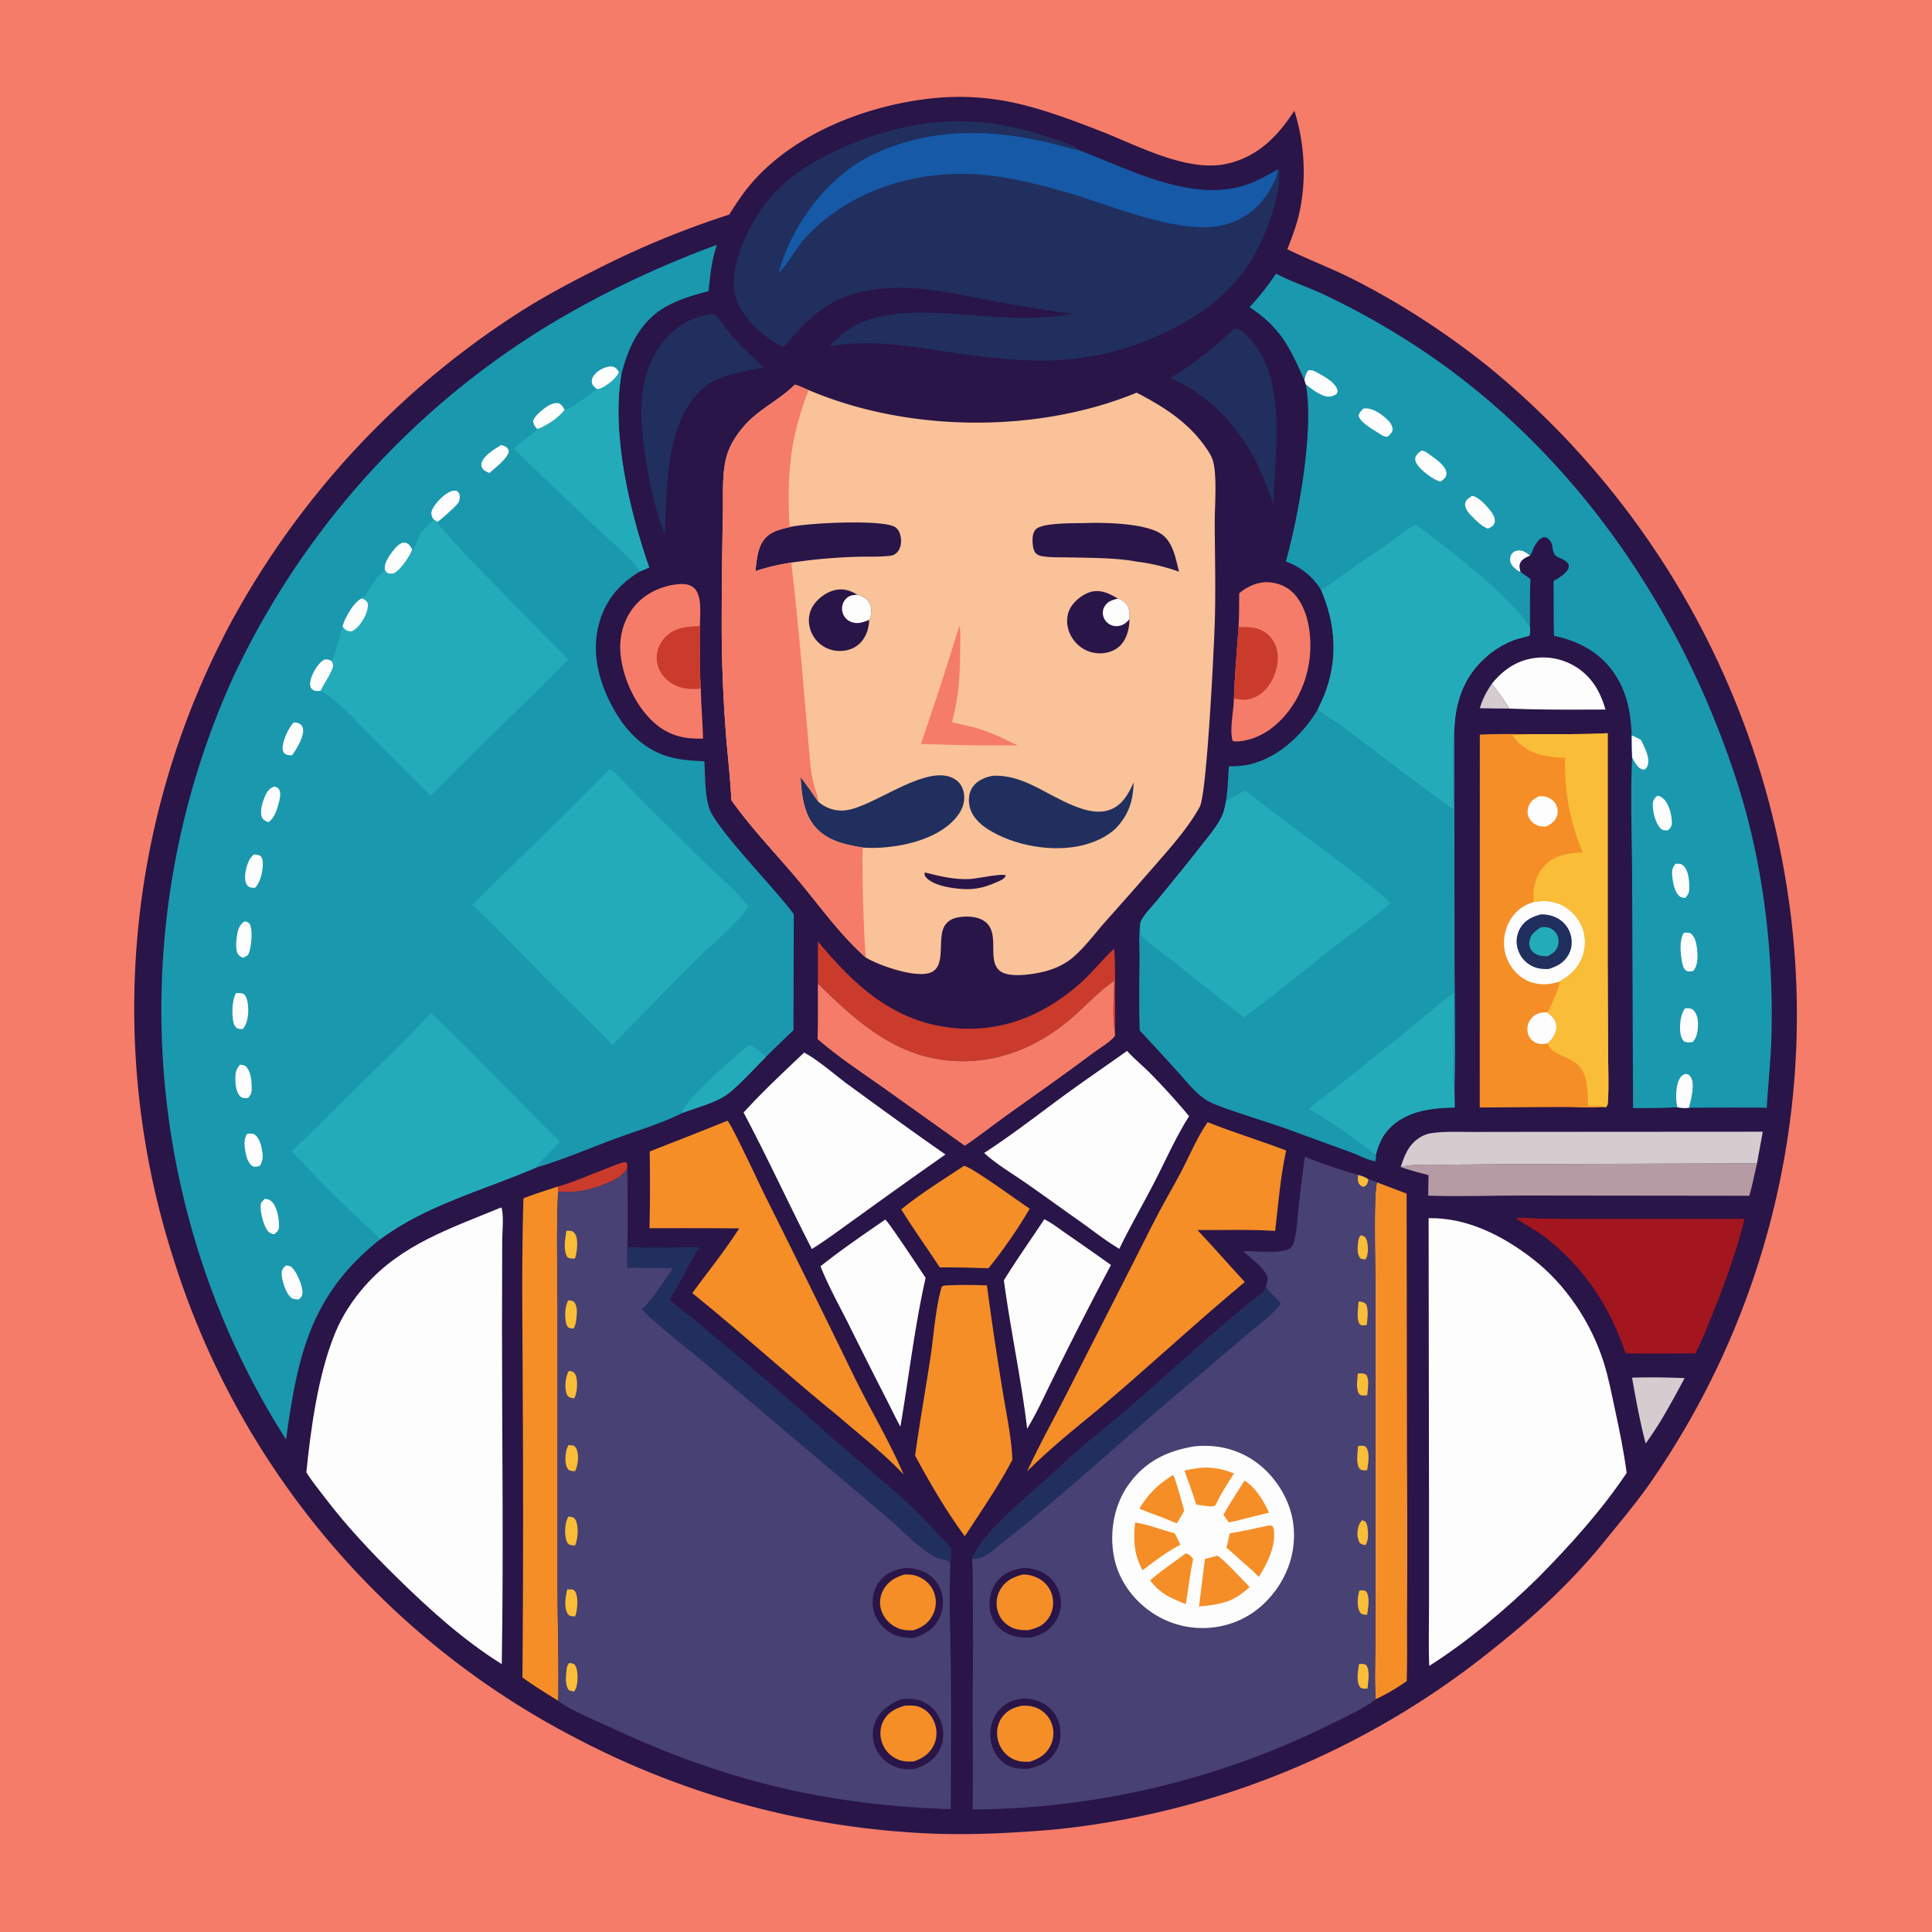 <svg version="1.1" xmlns="http://www.w3.org/2000/svg" style="display: block;" viewBox="0 0 2048 2048" width="1024" height="1024">
<path transform="translate(0,0)" fill="rgb(245,124,104)" d="M 0 0 L 2048 0 L 2048 2048 L 0 2048 L 0 0 z"/>
<path transform="translate(0,0)" fill="rgb(41,21,72)" d="M 996.771 103.42 C 1027.92 101.211 1057.57 104.089 1087.77 111.998 C 1115.07 119.146 1141.57 129.169 1167.82 139.432 C 1205.87 154.305 1258.58 182.831 1300.24 173.675 C 1333.03 166.467 1354.52 144.545 1372.03 117.367 C 1383.28 152.041 1385.23 192.988 1376.7 228.466 C 1373.75 240.756 1369.2 252.435 1364.66 264.199 C 1386.28 274.955 1409.02 283.392 1430.65 294.16 C 1482.87 320.148 1533.73 353.272 1579.16 389.852 A 892.121 892.121 0 0 1 1899.67 981.847 A 869.29 869.29 0 0 1 1749.69 1571.41 C 1734.6 1593.1 1716.87 1614.09 1700.2 1634.62 C 1665.1 1677.84 1624.83 1714.83 1581.23 1749.26 A 882.475 882.475 0 0 1 1118.76 1939.29 C 1077.08 1942.84 1035.81 1945.13 993.96 1943.9 A 889.486 889.486 0 0 1 609.409 1841.9 A 861.844 861.844 0 0 1 184.01 1334.76 A 867.405 867.405 0 0 1 243.232 662.853 A 899.797 899.797 0 0 1 554.368 328.609 C 580.944 311.909 609.381 297.039 637.417 282.991 A 950.721 950.721 0 0 1 773.029 227.482 C 780.142 216.113 787.437 204.956 796.188 194.75 C 843.889 139.118 925.072 109.145 996.771 103.42 z"/>
<path transform="translate(0,0)" fill="rgb(212,204,207)" d="M 1568.7 750.735 C 1571.59 740.764 1575.69 733.273 1581.49 724.69 C 1587.85 733.133 1594.6 741.961 1599.93 751.101 A 1517.84 1517.84 0 0 1 1568.7 750.735 z"/>
<path transform="translate(0,0)" fill="rgb(202,59,44)" d="M 591.486 1257.74 C 608.729 1252.91 625.848 1245.13 642.613 1238.75 C 649.299 1236.21 656.289 1232.92 663.34 1231.74 C 665.348 1234.06 664.914 1235.16 665.018 1238.16 C 660.04 1248.32 644.857 1254.17 634.688 1257.6 C 625.182 1260.81 615.042 1263.32 604.964 1263.49 C 600.48 1263.56 596.041 1263.02 591.563 1263.35 L 591.486 1257.74 z"/>
<path transform="translate(0,0)" fill="rgb(212,204,207)" d="M 1730.03 1460.39 C 1748.5 1459.75 1767.31 1460.17 1785.77 1460.8 A 1012.05 1012.05 0 0 1 1760.24 1506.55 A 432.74 432.74 0 0 1 1744.51 1530.17 C 1738.45 1507.49 1734.15 1483.52 1730.03 1460.39 z"/>
<path transform="translate(0,0)" fill="rgb(253,253,253)" d="M 1581.49 724.69 C 1593.9 709.541 1608.79 699.353 1628.7 697.305 A 65.747 65.747 0 0 1 1677.17 711.673 C 1690.27 722.387 1697.26 736.157 1701.87 752.15 C 1667.89 752.235 1633.88 752.557 1599.93 751.101 C 1594.6 741.961 1587.85 733.133 1581.49 724.69 z"/>
<path transform="translate(0,0)" fill="rgb(32,47,94)" d="M 1307.75 348.67 C 1308.49 348.66 1309.24 348.647 1309.99 348.673 C 1314.86 348.848 1319.18 352.916 1322.38 356.236 C 1366.19 401.678 1350.55 477.691 1350.01 534.47 C 1344.03 519.193 1339.2 504.363 1331.64 489.636 C 1311.69 450.895 1281.25 418.084 1240.59 400.833 C 1265.23 385.858 1287.15 368.833 1307.75 348.67 z"/>
<path transform="translate(0,0)" fill="rgb(245,142,39)" d="M 1021.98 1235.8 C 1030.29 1237.24 1080.43 1273.94 1091.53 1281.22 C 1080.03 1301.21 1062.54 1326.57 1047.78 1344.44 L 1024.75 1343.71 C 1015.26 1343.42 1005.72 1343.56 996.219 1343.49 C 982.753 1322.92 968.237 1302.92 955.345 1282 C 976.129 1265.01 999.569 1250.58 1021.98 1235.8 z"/>
<path transform="translate(0,0)" fill="rgb(32,47,94)" d="M 751.05 333.254 C 751.962 333.118 753.091 332.922 753.996 332.923 C 754.067 332.923 757.31 333.148 757.577 333.261 C 759.81 334.203 772.285 351.891 775.053 355.127 C 785.407 367.233 797.646 378.143 809.045 389.274 C 787.459 394.619 762.497 396.588 745.041 411.864 C 713.446 439.512 708.294 490.377 706.091 529.75 A 1184.81 1184.81 0 0 0 705.032 567.459 C 695.762 544.493 689.803 517.509 685.517 493.078 C 678.218 451.481 673.765 403.024 699.547 366.82 C 711.995 349.34 729.73 336.892 751.05 333.254 z"/>
<path transform="translate(0,0)" fill="rgb(245,124,104)" d="M 1313.62 628.826 C 1322.78 621.198 1334.27 616.101 1346.41 617.312 C 1357.33 618.402 1367.05 623.255 1373.93 631.885 C 1388.39 650.03 1390.98 678.736 1387.89 700.903 C 1384.04 728.474 1369.57 755.937 1347.01 772.657 C 1336.31 780.589 1321.69 786.482 1308.19 785.924 L 1306.49 785.03 C 1303.22 771.67 1307.78 754.295 1307.99 740.51 C 1308.84 715.408 1311.16 689.794 1312.92 664.703 C 1313.55 652.728 1313.64 640.815 1313.62 628.826 z"/>
<path transform="translate(0,0)" fill="rgb(202,59,44)" d="M 1312.92 664.703 C 1325.19 664.536 1335.95 664.531 1345.32 673.8 C 1351.66 680.081 1354.61 688.457 1354.55 697.294 C 1354.47 710.33 1348.79 724.477 1339.07 733.311 C 1333.3 738.564 1325.45 742.115 1317.55 741.694 C 1314.35 741.524 1311.15 741.004 1307.99 740.51 C 1308.84 715.408 1311.16 689.794 1312.92 664.703 z"/>
<path transform="translate(0,0)" fill="rgb(202,59,44)" d="M 867.027 997.999 C 906.186 1045.19 948.143 1084.02 1012.01 1089.83 C 1061.38 1094.32 1104.04 1077.01 1141.49 1045.54 C 1156.1 1033.27 1167.19 1018.35 1181.01 1005.58 C 1182.45 1022.66 1182.01 1039.86 1182 1056.99 C 1181.99 1068.94 1182.48 1081.14 1181.83 1093.07 C 1178.94 1076.54 1180.97 1056.62 1181.12 1039.72 C 1166.36 1049.75 1153.24 1063.7 1139.98 1075.67 C 1106.73 1105.66 1066.39 1124.89 1021 1124.97 C 955.283 1125.1 910.854 1086.19 866.982 1042.56 L 867.027 997.999 z"/>
<path transform="translate(0,0)" fill="rgb(245,124,104)" d="M 745.3 782.925 C 727.151 783.512 711.41 780.519 696.849 768.989 C 675.469 752.06 660.817 721.313 657.887 694.523 C 655.84 675.804 660.57 657.147 672.66 642.527 C 684.293 628.46 702.644 620.328 720.709 619.111 C 726.118 618.746 731.805 619.574 735.892 623.44 C 744.652 631.729 741.985 652.451 741.924 663.601 C 741.866 685.663 741.223 708.006 742.971 730.009 C 743.062 747.599 744.887 765.294 745.3 782.925 z"/>
<path transform="translate(0,0)" fill="rgb(202,59,44)" d="M 742.971 730.009 C 730.432 731.231 718.952 730.075 708.617 722.002 C 701.587 716.511 696.869 708.578 696.183 699.611 C 695.525 690.992 698.667 682.563 704.447 676.189 C 714.639 664.95 727.824 664.234 741.924 663.601 C 741.866 685.663 741.223 708.006 742.971 730.009 z"/>
<path transform="translate(0,0)" fill="rgb(180,155,164)" d="M 1484.81 1237.04 C 1498.86 1233.56 1514.99 1234.83 1529.44 1234.68 L 1594.26 1234.08 L 1862.5 1233.18 C 1859.82 1244.57 1857.64 1256.34 1854.38 1267.57 L 1617.88 1267.3 C 1583.34 1267.25 1548.45 1268.64 1513.96 1267.45 L 1514.28 1245.76 C 1504.65 1242.91 1494.06 1240.73 1484.81 1237.04 z"/>
<path transform="translate(0,0)" fill="rgb(253,253,253)" d="M 938.358 1292.82 C 940.919 1293.57 975.905 1346.72 981.19 1354.55 C 969.524 1406.38 963.422 1459.9 954.463 1512.29 C 949.723 1503.75 945.516 1494.83 941.094 1486.12 A 7194.62 7194.62 0 0 1 898.472 1401.51 C 888.637 1382.06 877.78 1362.59 869.777 1342.32 C 891.846 1324.69 915.135 1308.87 938.358 1292.82 z"/>
<path transform="translate(0,0)" fill="rgb(253,253,253)" d="M 1107.05 1292.45 C 1115.34 1296.56 1123.09 1302.77 1130.71 1308.03 A 3124.87 3124.87 0 0 1 1177.66 1340.95 A 4289.65 4289.65 0 0 0 1106.05 1482.09 A 373.49 373.49 0 0 1 1088.82 1514.56 C 1082.63 1461.91 1071.13 1409.73 1064.16 1357.17 C 1077.69 1335.23 1092.81 1313.95 1107.05 1292.45 z"/>
<path transform="translate(0,0)" fill="rgb(212,204,207)" d="M 1484.81 1237.04 C 1487.88 1227.8 1491.14 1218.53 1498.09 1211.38 C 1503.07 1206.26 1510 1202.27 1517.11 1201.21 C 1531.2 1199.11 1546.18 1199.93 1560.42 1199.9 L 1629.08 1199.8 L 1868.62 1199.65 L 1862.5 1233.18 L 1594.26 1234.08 L 1529.44 1234.68 C 1514.99 1234.83 1498.86 1233.56 1484.81 1237.04 z"/>
<path transform="translate(0,0)" fill="rgb(32,47,94)" d="M 664.995 1321.19 C 669.583 1323.76 730.874 1321.98 740.998 1322.1 C 730.097 1340.15 721.331 1360.04 709.672 1377.49 C 718.989 1385.97 729.302 1393.24 738.966 1401.31 L 811.658 1462.31 C 839.353 1485.66 866.013 1510.23 893.419 1533.92 C 918.366 1555.48 944.479 1576.4 968.42 1599.04 C 982.324 1612.19 994.598 1627.1 1008.17 1640.62 C 1008.11 1647.25 1008.41 1654.15 1007.39 1660.7 C 1007.33 1659.75 1007.29 1658.8 1007.17 1657.86 C 1006.59 1652.98 997.532 1653.27 993.519 1651.44 C 976.259 1643.58 955.611 1621.46 940.532 1608.45 L 750.159 1447.41 C 727.232 1427.75 701.718 1409.19 680.376 1387.98 C 693.374 1375.98 703.4 1358.6 713.574 1344.1 L 664.815 1343.78 L 664.995 1321.19 z"/>
<path transform="translate(0,0)" fill="rgb(245,142,39)" d="M 1459.72 1253.32 L 1491.08 1265.27 L 1491.48 1544.58 A 13224.4 13224.4 0 0 1 1491.55 1710.75 C 1491.43 1734.49 1491.89 1758.35 1491.2 1782.07 C 1480.53 1789.55 1470.09 1795.73 1458.3 1801.25 C 1456.89 1781.58 1457.92 1761.15 1457.93 1741.41 L 1458.02 1630.35 L 1458 1361.45 C 1458.01 1341.95 1455.88 1265.42 1459.72 1253.32 z"/>
<path transform="translate(0,0)" fill="rgb(245,142,39)" d="M 1007.9 1362.45 C 1020.55 1361.82 1033.54 1362.11 1046.2 1362.56 A 3454.26 3454.26 0 0 0 1063.06 1475.72 C 1066.88 1499.23 1072.16 1523.49 1073.19 1547.32 C 1061.05 1570.84 1043.72 1596.42 1029.11 1618.88 L 1022.72 1628.52 C 1002.8 1601.37 986.006 1572.66 970.087 1543.02 C 974.874 1507.45 981.385 1472 986.658 1436.48 C 989.953 1414.28 991.868 1384.88 998.341 1363.84 C 1001 1362.26 1004.87 1362.57 1007.9 1362.45 z"/>
<path transform="translate(0,0)" fill="rgb(245,124,104)" d="M 866.982 1042.56 C 910.854 1086.19 955.283 1125.1 1021 1124.97 C 1066.39 1124.89 1106.73 1105.66 1139.98 1075.67 C 1153.24 1063.7 1166.36 1049.75 1181.12 1039.72 C 1180.97 1056.62 1178.94 1076.54 1181.83 1093.07 L 1181.95 1098.04 C 1177.14 1104.49 1165.92 1110.95 1159.24 1115.94 C 1129.19 1138.42 1098.55 1159.9 1068 1181.68 C 1052.81 1192.5 1038.21 1204.22 1022.71 1214.58 L 936.206 1152.91 C 912.919 1136.41 888.173 1120.26 866.664 1101.47 C 867.231 1081.85 866.981 1062.19 866.982 1042.56 z"/>
<path transform="translate(0,0)" fill="rgb(245,142,39)" d="M 554.917 1270.29 C 566.826 1265.53 579.314 1261.8 591.486 1257.74 L 591.563 1263.35 C 589.605 1307.34 591.082 1351.95 591.01 1396.01 L 591.033 1682.84 C 591.086 1722.8 592.57 1763.03 591.76 1802.95 C 578.931 1795 566.026 1787.01 553.797 1778.16 A 21007.6 21007.6 0 0 0 554.079 1472.7 C 553.949 1405.4 552.704 1337.53 554.917 1270.29 z"/>
<path transform="translate(0,0)" fill="rgb(163,22,29)" d="M 1607.04 1291.16 C 1615.12 1290.49 1623.86 1291.5 1631.99 1291.69 A 1973.51 1973.51 0 0 0 1674.95 1292.03 L 1849.28 1292.05 C 1840.12 1329.2 1826.92 1364.4 1812.61 1399.76 C 1807.87 1411.54 1803.05 1423.56 1797.01 1434.73 C 1772.39 1434.58 1747.79 1434.99 1723.17 1434.62 C 1706.51 1384.55 1678.3 1342.16 1636.03 1310.05 C 1627.08 1303.25 1616.71 1298.44 1607.72 1291.69 L 1607.04 1291.16 z"/>
<path transform="translate(0,0)" fill="rgb(253,253,253)" d="M 852.398 1115.79 C 866.595 1123.1 885.613 1139.91 899.321 1149.92 C 933.377 1174.79 967.62 1199.77 1002.25 1223.81 A 7316.16 7316.16 0 0 0 908.502 1290.6 C 892.685 1301.83 877.049 1313.75 860.604 1324.03 C 835.991 1276.04 813.521 1226.96 788.233 1179.33 C 808.44 1157.05 830.608 1136.51 852.398 1115.79 z"/>
<path transform="translate(0,0)" fill="rgb(253,253,253)" d="M 1194.72 1114.01 C 1202.23 1122.32 1211.13 1129.56 1219.08 1137.49 A 764.917 764.917 0 0 1 1260.5 1183.21 C 1246.56 1205.15 1235.67 1229.95 1223.77 1253.07 C 1211.58 1276.76 1198.1 1299.84 1186.54 1323.83 C 1170.72 1314.52 1155.67 1302.14 1140.5 1291.67 C 1122.37 1278.93 1104.51 1265.82 1086.28 1253.21 C 1071.99 1243.32 1056 1233.96 1043.25 1222.18 C 1071.95 1203.64 1099.01 1182.49 1126.55 1162.3 C 1148.99 1145.84 1172.06 1130.19 1194.72 1114.01 z"/>
<path transform="translate(0,0)" fill="rgb(245,142,39)" d="M 1280.13 1189.53 C 1307.62 1200.53 1335.81 1209.03 1363.39 1219.59 C 1357.28 1247.3 1355.02 1276.64 1351.72 1304.83 C 1324.53 1303.06 1296.64 1304.13 1269.36 1303.9 C 1286.35 1321.94 1302.73 1340.75 1319.55 1358.99 C 1265.97 1403.59 1215.06 1451.3 1161.68 1496.11 C 1136.53 1516.62 1111.83 1536.74 1088.8 1559.68 C 1101.34 1532.26 1115.99 1506.2 1129.68 1479.38 L 1201.42 1338.34 C 1210.68 1320.26 1219.57 1301.97 1229.08 1284.03 C 1236.57 1269.9 1244.75 1256.14 1252.15 1241.96 C 1261.2 1224.61 1268.97 1205.6 1280.13 1189.53 z"/>
<path transform="translate(0,0)" fill="rgb(245,142,39)" d="M 771.064 1188 C 775.392 1191.4 806.21 1258.06 811.422 1268.3 A 19720.2 19720.2 0 0 1 906.853 1462.15 C 923.529 1495.7 943.134 1528.56 957.868 1562.98 C 936.418 1540.23 911.462 1521.11 887.908 1500.65 C 835.79 1458.29 786.148 1412.96 733.856 1370.71 C 750.633 1347.85 768.284 1326.09 783.556 1302.12 A 8980.26 8980.26 0 0 0 688.5 1301.96 A 2147.99 2147.99 0 0 0 688.709 1220.59 C 716.208 1209.8 743.703 1199.15 771.064 1188 z"/>
<path transform="translate(0,0)" fill="rgb(245,142,39)" d="M 1619.53 778.228 C 1647.72 778.158 1676.07 778.701 1704.22 777.222 L 1704.24 1024.51 L 1704.7 1118.73 C 1704.75 1134.61 1705.48 1150.88 1704.52 1166.73 C 1704.34 1169.58 1704.38 1171.35 1702.55 1173.6 L 1700.35 1173.47 C 1685.63 1174.64 1670.22 1173.44 1655.42 1173.46 L 1568.58 1173.98 L 1568.68 778.713 C 1585.56 777.871 1602.63 778.071 1619.53 778.228 z"/>
<path transform="translate(0,0)" fill="rgb(253,253,253)" d="M 1631.01 844.133 C 1633.26 844.054 1635.59 843.942 1637.8 844.387 C 1642.23 845.28 1646.51 848.134 1648.89 851.999 C 1651.21 855.751 1651.86 860.096 1650.62 864.336 C 1648.85 870.427 1644.47 873.415 1639.08 876.109 C 1636.76 876.149 1634.5 876.204 1632.22 875.699 C 1627.9 874.742 1623.9 872.079 1621.56 868.286 C 1619.15 864.362 1618.71 859.963 1620.06 855.572 C 1621.89 849.597 1625.8 847.069 1631.01 844.133 z"/>
<path transform="translate(0,0)" fill="rgb(253,253,253)" d="M 1640.55 1105.88 C 1639.18 1106.24 1637.79 1106.58 1636.37 1106.73 C 1632.26 1107.18 1627.38 1105.66 1624.25 1102.95 C 1620.84 1099.99 1619.04 1095.42 1619.06 1090.95 C 1619.08 1086.31 1620.98 1081.64 1624.33 1078.41 C 1628.96 1073.93 1634.12 1072.92 1640.35 1073.23 C 1644.98 1076.91 1648.89 1080.58 1649.79 1086.72 C 1650.51 1091.72 1648.22 1097.66 1644.99 1101.43 C 1643.64 1103.02 1642.08 1104.46 1640.55 1105.88 z"/>
<path transform="translate(0,0)" fill="rgb(253,253,253)" d="M 1625.92 956.199 C 1638.26 953.848 1650.3 955.262 1660.84 962.555 C 1670.42 969.183 1677.53 979.704 1679.5 991.239 A 44.28 44.28 0 0 1 1670.79 1026.04 C 1666 1032.27 1659.97 1036.59 1653.19 1040.43 C 1641.85 1044.39 1629.12 1044.58 1618.21 1039.15 C 1607.64 1033.89 1599.84 1024.01 1596.3 1012.84 C 1592.52 1000.87 1594.19 987.284 1600.27 976.36 C 1605.91 966.231 1614.81 959.329 1625.92 956.199 z"/>
<path transform="translate(0,0)" fill="rgb(32,47,94)" d="M 1633.83 969.238 C 1639.52 969.353 1644.59 970.23 1649.75 972.754 A 28.629 28.629 0 0 1 1664.71 990.064 C 1666.98 997.262 1666.47 1005.24 1662.79 1011.88 C 1657.98 1020.56 1650.7 1024.37 1641.61 1027.17 C 1635.22 1027.4 1629.49 1026.9 1623.71 1023.9 A 29.304 29.304 0 0 1 1608.9 1006.03 A 27.738 27.738 0 0 1 1611.42 984.006 C 1616.45 975.406 1624.46 971.412 1633.83 969.238 z"/>
<path transform="translate(0,0)" fill="rgb(36,171,185)" d="M 1633.25 983.067 C 1636.16 982.686 1638.53 982.421 1641.43 983.263 C 1645.23 984.367 1648.79 987.394 1650.55 990.912 C 1652.54 994.887 1652.62 999.69 1651 1003.81 C 1648.94 1009.07 1645.23 1011.27 1640.34 1013.61 C 1637.92 1013.58 1635.39 1013.56 1633 1013.13 C 1629.28 1012.46 1625.17 1009.94 1623.07 1006.79 C 1621.1 1003.83 1620.72 1000.31 1621.47 996.88 C 1622.94 990.154 1627.79 986.621 1633.25 983.067 z"/>
<path transform="translate(0,0)" fill="rgb(250,189,55)" d="M 1619.53 778.228 C 1647.72 778.158 1676.07 778.701 1704.22 777.222 L 1704.24 1024.51 L 1704.7 1118.73 C 1704.75 1134.61 1705.48 1150.88 1704.52 1166.73 C 1704.34 1169.58 1704.38 1171.35 1702.55 1173.6 L 1700.35 1173.47 C 1694.95 1172.05 1688.95 1172.55 1683.4 1172.53 C 1682.93 1162.69 1683.3 1151.45 1680.37 1141.98 C 1675.34 1125.7 1664.13 1123.59 1650.78 1116.67 C 1645.83 1114.1 1642.27 1111.27 1640.55 1105.88 C 1642.08 1104.46 1643.64 1103.02 1644.99 1101.43 C 1648.22 1097.66 1650.51 1091.72 1649.79 1086.72 C 1648.89 1080.58 1644.98 1076.91 1640.35 1073.23 C 1643.41 1068.34 1653.9 1045.28 1653.19 1040.43 C 1659.97 1036.59 1666 1032.27 1670.79 1026.04 A 44.28 44.28 0 0 0 1679.5 991.239 C 1677.53 979.704 1670.42 969.183 1660.84 962.555 C 1650.3 955.262 1638.26 953.848 1625.92 956.199 A 118.119 118.119 0 0 1 1625.61 951.805 C 1624.98 939.379 1628.69 926.954 1637.26 917.722 C 1648.18 905.964 1662.64 904.412 1677.68 903.539 C 1663.77 870.034 1658.45 839.465 1659.05 803.281 C 1653.61 803.169 1648.16 802.884 1642.78 802.062 C 1625.42 799.41 1613.62 793.632 1603.04 779.159 C 1608.62 779.108 1613.99 778.938 1619.53 778.228 z"/>
<path transform="translate(0,0)" fill="rgb(253,253,253)" d="M 1514.39 1291.32 C 1555.27 1290.47 1593.4 1310.15 1625.04 1334.68 C 1659.76 1361.6 1686.55 1401.88 1699.84 1443.64 C 1705.18 1460.42 1708.42 1477.79 1712.12 1494.99 C 1716.88 1517.1 1721.4 1538.94 1724.32 1561.4 C 1697.3 1601.59 1664.64 1637.81 1630.67 1672.2 C 1597.69 1704.75 1554.32 1741.32 1515.04 1765.87 C 1514.19 1745.17 1514.84 1724.26 1514.81 1703.54 L 1514.8 1586.45 L 1514.39 1291.32 z"/>
<path transform="translate(0,0)" fill="rgb(253,253,253)" d="M 531.062 1280 L 531.935 1280.86 C 534.107 1291.37 532.368 1305.3 532.363 1316.16 L 532.141 1407.94 C 532.124 1526.59 533.848 1645.44 531.894 1764.06 C 491.116 1738.62 453.945 1704.95 419.826 1671.32 C 392.478 1644.48 367.434 1617.77 344.182 1587.3 C 337.538 1578.6 330.47 1569.99 324.747 1560.65 C 329.516 1513.52 337.312 1456.84 355.157 1413.28 C 362.726 1394.8 373.568 1378.22 386.74 1363.25 C 425.958 1318.69 478.223 1301.96 531.062 1280 z"/>
<path transform="translate(0,0)" fill="rgb(32,47,94)" d="M 830.655 367.938 C 825.526 365.409 820.483 362.817 815.843 359.452 C 799.536 347.628 781.203 329.112 778.357 308.236 C 774.045 276.599 795.856 234.99 814.92 211.201 C 850.395 166.933 932.131 135.862 987.765 130.071 C 1033.3 125.331 1072.48 132.175 1115.61 146.593 C 1125.56 149.92 1138.14 153.53 1146.34 160.177 C 1201.36 181.441 1270.79 218.511 1329.3 192.782 C 1337.98 188.966 1346.26 184.113 1354.63 179.647 L 1355.92 179.968 C 1357.95 211.384 1338.7 259.232 1320.98 284.219 C 1298.34 316.154 1268.17 336.893 1233.17 353.323 C 1148.23 393.194 1077.83 384.216 989.214 370.707 C 951.555 364.966 917.322 360.438 879.226 367.126 C 889.557 355.972 899.902 347.223 914.103 341.375 C 957.158 323.641 1019.61 334.528 1065.94 336.507 C 1089.2 337.501 1115.23 336.989 1138.08 332.544 C 1109.53 329.282 1080.36 324.25 1052.1 318.978 C 1015.29 312.111 976.04 302.468 938.412 305.617 C 885.849 310.016 863.218 329.356 830.655 367.938 z"/>
<path transform="translate(0,0)" fill="rgb(22,89,166)" d="M 825.264 289.467 C 837.882 243.06 870.254 196.761 911.51 171.379 C 928.627 160.848 948.036 153.762 967.425 148.727 C 1013.26 136.825 1060.36 139.648 1106.16 149.958 C 1119.64 152.993 1132.88 157.023 1146.34 160.177 C 1201.36 181.441 1270.79 218.511 1329.3 192.782 C 1337.98 188.966 1346.26 184.113 1354.63 179.647 C 1353.92 191.449 1341.68 209.641 1333.63 217.972 C 1321.66 230.353 1304.86 238.145 1287.84 240.178 C 1241.58 245.703 1176.19 217.09 1131.3 204.107 C 1092.46 192.872 1054.88 183.521 1014.04 184.344 C 954.577 185.542 894.986 207.532 854.061 251.707 C 843.467 263.142 836.667 277.921 825.956 288.789 C 825.729 289.019 825.494 289.241 825.264 289.467 z"/>
<path transform="translate(0,0)" fill="rgb(26,152,174)" d="M 1302.66 812.308 C 1310.65 812.308 1318.17 811.901 1325.95 809.969 C 1355.86 802.55 1381.08 778.278 1396.6 752.572 C 1404.25 758.442 1412.84 762.876 1420.55 768.654 C 1460.54 798.606 1500.16 829.38 1540.68 858.573 C 1540.68 846.96 1539.16 778.839 1541.65 774.25 L 1541.87 1013.32 C 1542.02 1060.95 1543.2 1108.99 1541.79 1156.57 L 1542.03 1174.02 C 1517.29 1174.34 1490.4 1177.65 1472.35 1196.68 C 1464.83 1204.61 1461.2 1213.88 1458.42 1224.19 C 1458.58 1226.73 1458.82 1228.39 1457.75 1230.77 C 1457.29 1230.77 1456.82 1230.85 1456.36 1230.76 C 1448.76 1229.19 1440.01 1224.41 1432.61 1221.69 L 1369.75 1198.76 C 1343.49 1189.02 1316.41 1181.67 1290.28 1171.59 C 1285.34 1169.69 1280.55 1167.44 1276.21 1164.37 C 1265.66 1156.89 1256.86 1145.4 1248.15 1135.85 A 3027.91 3027.91 0 0 0 1208.14 1092.38 C 1207.26 1067.01 1207.72 1041.55 1207.9 1016.17 C 1207.98 1003.79 1206.93 990.07 1208.87 977.921 C 1212.02 969.994 1221.12 961.142 1226.54 954.511 C 1242.06 935.522 1257.63 916.675 1272.7 897.326 C 1280.46 887.375 1289.19 877.399 1294.85 866.066 C 1297.58 860.589 1298.59 855.157 1299.61 849.199 C 1301.53 837.155 1301.81 824.49 1302.66 812.308 z"/>
<path transform="translate(0,0)" fill="rgb(36,171,185)" d="M 1541.29 1052.43 A 4278.12 4278.12 0 0 0 1540.64 1120.62 C 1540.61 1132 1539.31 1145.49 1541.79 1156.57 L 1542.03 1174.02 C 1517.29 1174.34 1490.4 1177.65 1472.35 1196.68 C 1464.83 1204.61 1461.2 1213.88 1458.42 1224.19 C 1435.8 1207.03 1412 1189.47 1387.25 1175.5 C 1397.59 1166.77 1408.8 1158.84 1419.42 1150.43 L 1480.65 1101.43 C 1501.03 1085.23 1520.27 1067.83 1541.29 1052.43 z"/>
<path transform="translate(0,0)" fill="rgb(36,171,185)" d="M 1319.94 837.684 C 1370.43 878.698 1425.39 914.485 1474.4 957.305 C 1453.29 975.297 1430.33 991.091 1408.51 1008.21 C 1378.61 1031.65 1349.39 1056.5 1318.3 1078.34 L 1248.09 1022.5 C 1235.22 1012.32 1220.58 1002.83 1209.27 990.98 C 1209.16 986.639 1209.19 982.248 1208.87 977.921 C 1212.02 969.994 1221.12 961.142 1226.54 954.511 C 1242.06 935.522 1257.63 916.675 1272.7 897.326 C 1280.46 887.375 1289.19 877.399 1294.85 866.066 C 1297.58 860.589 1298.59 855.157 1299.61 849.199 C 1306.41 845.426 1313.32 841.767 1319.94 837.684 z"/>
<path transform="translate(0,0)" fill="rgb(72,65,115)" d="M 591.563 1263.35 C 596.041 1263.02 600.48 1263.56 604.964 1263.49 C 615.042 1263.32 625.182 1260.81 634.688 1257.6 C 644.857 1254.17 660.04 1248.32 665.018 1238.16 C 665.072 1265.78 665.775 1293.59 664.995 1321.19 L 664.815 1343.78 L 713.574 1344.1 C 703.4 1358.6 693.374 1375.98 680.376 1387.98 C 701.718 1409.19 727.232 1427.75 750.159 1447.41 L 940.532 1608.45 C 955.611 1621.46 976.259 1643.58 993.519 1651.44 C 997.532 1653.27 1006.59 1652.98 1007.17 1657.86 C 1007.29 1658.8 1007.33 1659.75 1007.39 1660.7 C 1005.83 1697.21 1007.57 1734.03 1007.94 1770.56 C 1008.44 1819.57 1007.99 1868.72 1007.83 1917.74 C 877.991 1913.8 768.905 1887.71 651.375 1833.03 C 635.751 1825.76 605.249 1813.43 592.284 1803.51 C 592.081 1803.35 591.935 1803.14 591.76 1802.95 C 592.57 1763.03 591.086 1722.8 591.033 1682.84 L 591.01 1396.01 C 591.082 1351.95 589.605 1307.34 591.563 1263.35 z"/>
<path transform="translate(0,0)" fill="rgb(250,189,55)" d="M 602.777 1453.34 C 603.774 1453.45 605.59 1453.51 606.576 1453.9 C 609.197 1454.96 610.202 1457.15 610.859 1459.74 C 612.476 1466.13 611.819 1476.63 608.707 1482.4 C 606.651 1482.16 604.963 1481.71 603.013 1481.02 C 601.829 1479.83 601.019 1478.82 600.51 1477.19 C 598.326 1470.17 599.303 1459.79 602.777 1453.34 z"/>
<path transform="translate(0,0)" fill="rgb(250,189,55)" d="M 601.345 1684.8 L 607.146 1684.96 C 608.574 1685.94 609.315 1686.17 610.103 1687.78 C 613.286 1694.31 612.077 1706.69 609.744 1713.4 C 608.308 1713.35 606.243 1713.47 604.9 1713.01 C 603.188 1712.42 602.398 1711.68 601.493 1710.19 C 597.698 1703.92 599.465 1691.57 601.345 1684.8 z"/>
<path transform="translate(0,0)" fill="rgb(250,189,55)" d="M 602.447 1378.42 C 605.116 1378.64 606.624 1378.59 608.819 1380.29 C 611.671 1384.68 611.829 1389.73 611.322 1394.81 L 611.128 1396.59 C 610.662 1401.07 610.293 1404.33 608.135 1408.34 C 605.827 1408.31 604.414 1408.11 602.3 1407.17 C 601.3 1405.9 600.621 1404.8 600.218 1403.21 C 598.467 1396.31 598.622 1384.51 602.447 1378.42 z"/>
<path transform="translate(0,0)" fill="rgb(250,189,55)" d="M 602.628 1531.84 C 604.453 1531.93 606.217 1532.17 608.031 1532.39 C 610.263 1533.86 611.023 1535.27 611.795 1537.75 C 613.681 1543.81 612.556 1553.93 609.613 1559.49 C 606.826 1559.47 605.295 1559.51 602.776 1558.14 C 601.285 1556.38 600.55 1554.95 600.015 1552.74 C 598.566 1546.74 599.484 1537.13 602.628 1531.84 z"/>
<path transform="translate(0,0)" fill="rgb(250,189,55)" d="M 603.411 1762.82 C 605.879 1763.07 607.325 1763.24 609.402 1764.64 C 611.179 1767.62 611.791 1770.77 612.094 1774.22 C 612.584 1779.79 612.181 1788.83 608.53 1793.07 C 606.197 1792.8 604.696 1792.41 602.61 1791.32 C 599.644 1786.42 599.599 1780.36 600.121 1774.81 L 600.321 1772.87 C 600.708 1768.76 600.616 1766.04 603.411 1762.82 z"/>
<path transform="translate(0,0)" fill="rgb(250,189,55)" d="M 600.385 1304.63 C 602.304 1304.58 604.131 1304.72 606.047 1304.85 C 607.787 1305.85 608.744 1306.5 609.792 1308.28 C 613.376 1314.39 611.687 1327.67 609.545 1334.11 C 606.026 1334.12 604.445 1334.49 601.369 1332.67 C 596.753 1324.68 599.176 1313.42 600.385 1304.63 z"/>
<path transform="translate(0,0)" fill="rgb(250,189,55)" d="M 602.66 1607.5 C 604.339 1607.77 606.009 1608.16 607.674 1608.51 C 609.232 1609.76 609.946 1610.53 610.721 1612.44 C 613.458 1619.18 612.548 1631.83 609.586 1638.29 C 607.353 1638.22 605.329 1638.3 603.314 1637.18 C 600.656 1635.72 599.927 1631.64 599.467 1628.93 C 598.443 1622.9 599.165 1612.56 602.66 1607.5 z"/>
<path transform="translate(0,0)" fill="rgb(41,21,72)" d="M 959.478 1662.29 A 43.743 43.743 0 0 1 978.429 1665.74 A 35.169 35.169 0 0 1 997.423 1686.01 C 1001.02 1695.86 999.992 1706.79 995.264 1716.09 C 989.417 1727.59 980.295 1732.61 968.526 1736.26 C 958.598 1736.3 950.546 1735.36 942.026 1729.63 C 933.416 1723.85 927.096 1714.66 925.468 1704.35 C 923.953 1694.75 926.194 1684.44 932.067 1676.64 C 938.966 1667.47 948.5 1663.7 959.478 1662.29 z"/>
<path transform="translate(0,0)" fill="rgb(245,142,39)" d="M 958.695 1669.06 C 963.899 1668.82 968.541 1669.25 973.41 1671.24 C 980.816 1674.25 986.829 1679.99 989.864 1687.43 A 29.554 29.554 0 0 1 989.091 1711.2 C 984.73 1720.4 977.573 1725.1 968.188 1728.21 C 962.078 1728.38 956.81 1728.14 951.146 1725.57 C 943.377 1722.05 937.083 1715.54 934.335 1707.4 A 27.198 27.198 0 0 1 936.307 1685.52 C 941.176 1676.54 949.215 1671.91 958.695 1669.06 z"/>
<path transform="translate(0,0)" fill="rgb(41,21,72)" d="M 955.029 1801.26 C 963.285 1800.42 970.582 1800.38 978.326 1803.81 C 987.52 1807.88 994.267 1815.83 997.584 1825.25 C 1001.03 1835.04 1000.74 1845.98 995.86 1855.24 C 990.16 1866.04 980.747 1871.69 969.428 1875.13 C 963.15 1876.08 956.483 1875.34 950.476 1873.33 A 36.651 36.651 0 0 1 928.448 1853.44 A 35.427 35.427 0 0 1 927.514 1826.13 C 932.409 1813.31 943.084 1806.51 955.029 1801.26 z"/>
<path transform="translate(0,0)" fill="rgb(245,142,39)" d="M 958.52 1808.22 C 964.397 1807.75 970.335 1807.48 975.825 1809.93 C 982.997 1813.12 988.191 1819.2 990.805 1826.54 C 993.553 1834.27 993.41 1842.69 989.78 1850.1 C 985.321 1859.21 977.944 1863.94 968.651 1867.15 C 962.372 1867.65 956.852 1867.39 951.016 1864.76 A 29.74 29.74 0 0 1 934.755 1846.5 C 932.369 1839.12 932.859 1830.86 936.553 1823.99 C 941.409 1814.95 949.234 1811.22 958.52 1808.22 z"/>
<path transform="translate(0,0)" fill="rgb(26,152,174)" d="M 1352.71 290.078 L 1354.09 290.798 C 1369.58 298.836 1386.45 304.374 1402.31 311.7 A 814.394 814.394 0 0 1 1487.4 358.195 C 1658.56 464.9 1779.45 637.439 1840.98 827.754 C 1868.83 913.926 1880.1 1007.42 1877.85 1097.76 C 1877.21 1123.39 1874.33 1148.69 1872.83 1174.22 A 3892.32 3892.32 0 0 0 1790.35 1174.33 C 1786.03 1174.87 1782.39 1174.49 1778.11 1173.79 A 834.474 834.474 0 0 1 1731.1 1174.59 L 1730.1 931.37 C 1729.92 888.513 1728.17 845.593 1730.09 802.757 C 1729.78 795.025 1729.79 787.261 1729.67 779.523 C 1728.74 756.919 1725.26 735.75 1712.86 716.335 C 1697.4 692.124 1674.73 679.971 1647.3 673.948 C 1646.78 654.58 1647.01 635.129 1646.88 615.749 C 1652.4 612.877 1656.92 609.916 1661.02 605.103 C 1662.78 603.043 1663.08 601.398 1662.91 598.711 C 1659.77 591.962 1649.99 591.942 1647.62 587.179 C 1644.01 579.929 1647.86 576.582 1639.8 570.031 C 1637.41 569.504 1636.34 569.051 1634.07 570.402 C 1629.91 572.887 1626.65 578.369 1624.97 582.733 C 1624.28 584.54 1623.75 586.231 1622.61 587.818 C 1622.35 588.181 1622.07 588.53 1621.8 588.887 C 1617.57 590.918 1612.37 592.98 1610.99 597.971 C 1610.27 600.568 1611.17 603.684 1611.74 606.254 A 365.312 365.312 0 0 1 1622.35 613.856 C 1621.62 630.918 1621.87 648.043 1621.87 665.119 C 1621.95 668.279 1622.44 671.022 1621.02 673.913 C 1615.35 675.656 1609.18 676.787 1603.69 678.943 C 1583 687.072 1564.32 703.561 1553.96 723.214 C 1545.64 739.017 1542.13 756.501 1541.65 774.25 C 1539.16 778.839 1540.68 846.96 1540.68 858.573 C 1500.16 829.38 1460.54 798.606 1420.55 768.654 C 1412.84 762.876 1404.25 758.442 1396.6 752.572 C 1399.12 747.398 1401.65 742.21 1403.78 736.858 C 1418.52 699.746 1416.18 661.624 1400.37 625.396 C 1391.43 610.883 1378.99 601.077 1363.07 595.238 C 1376.73 545.88 1393.07 456.449 1384.25 407.472 L 1382.78 402.982 C 1367.18 368.363 1357.59 347.353 1324.59 325.611 C 1335.06 314.393 1344.09 302.756 1352.71 290.078 z"/>
<path transform="translate(0,0)" fill="rgb(253,253,253)" d="M 1611.74 606.254 C 1611.5 606.19 1611.25 606.166 1611.03 606.061 C 1607.44 604.365 1602.79 600.31 1601.36 596.529 C 1600.39 593.954 1600.53 590.173 1602.11 587.785 C 1603.66 585.446 1605.43 584.244 1608.16 583.655 C 1613.46 582.512 1617.91 585.83 1621.8 588.887 C 1617.57 590.918 1612.37 592.98 1610.99 597.971 C 1610.27 600.568 1611.17 603.684 1611.74 606.254 z"/>
<path transform="translate(0,0)" fill="rgb(253,253,253)" d="M 1729.67 779.523 C 1733.04 781.048 1736.43 782.495 1739.59 784.413 C 1743.04 791.778 1750.08 804.205 1746.12 812.516 C 1745.06 814.741 1744.57 815.046 1742.46 815.959 C 1737.75 815.066 1735.63 812.023 1733.13 808.247 C 1731.95 806.477 1731.02 804.664 1730.09 802.757 C 1729.78 795.025 1729.79 787.261 1729.67 779.523 z"/>
<path transform="translate(0,0)" fill="rgb(253,253,253)" d="M 1775.99 915.687 C 1779.06 915.538 1781.73 915.247 1784.24 917.42 C 1789.28 921.778 1790.49 931.422 1790.65 937.659 C 1790.81 944.34 1791.08 946.861 1786.39 951.833 C 1783.84 951.628 1781.76 951.403 1779.79 949.585 C 1775.47 945.589 1773.51 936.439 1772.88 930.859 C 1772.16 924.482 1771.76 920.943 1775.99 915.687 z"/>
<path transform="translate(0,0)" fill="rgb(253,253,253)" d="M 1757.04 843.391 C 1759.35 844.039 1761.15 844.674 1762.99 846.335 C 1769.43 852.125 1772.26 864.184 1772.28 872.514 C 1772.29 876.021 1770.43 877.897 1768.11 880.237 C 1765.21 880.325 1762.36 880.42 1760.23 878.187 C 1754.55 872.246 1751.68 859.693 1752.12 851.775 C 1752.34 847.638 1754.14 845.931 1757.04 843.391 z"/>
<path transform="translate(0,0)" fill="rgb(253,253,253)" d="M 1778.11 1173.79 C 1775.93 1165.78 1776.3 1150.84 1780.42 1143.47 C 1781.93 1140.78 1783.68 1139.4 1786.6 1138.37 C 1789.16 1138.68 1789.89 1138.75 1791.67 1140.87 C 1797.25 1147.54 1792.82 1164.36 1790.98 1171.94 C 1790.79 1172.74 1790.56 1173.53 1790.35 1174.33 C 1786.03 1174.87 1782.39 1174.49 1778.11 1173.79 z"/>
<path transform="translate(0,0)" fill="rgb(253,253,253)" d="M 1786.42 1068.79 C 1789.47 1068.78 1792.63 1068.44 1795.03 1070.7 C 1798.36 1073.86 1799.75 1079.54 1799.91 1083.99 C 1800.16 1090.85 1799.32 1099.5 1794.39 1104.54 C 1790.67 1105.06 1788.51 1105.42 1785.05 1103.85 C 1782.26 1100.58 1781.34 1096.95 1781.02 1092.69 C 1780.49 1085.48 1781.59 1074.3 1786.42 1068.79 z"/>
<path transform="translate(0,0)" fill="rgb(253,253,253)" d="M 1382.78 402.982 C 1383.69 399.27 1384.21 395.545 1386.85 392.636 C 1390.78 391.474 1395.12 394.31 1398.56 396.205 C 1405.1 399.81 1416.01 406.007 1417.78 413.73 C 1418.14 415.307 1417.64 415.886 1417.1 417.321 C 1414.25 419.659 1410.78 420.694 1407.09 420.387 C 1400.13 419.809 1389.56 411.859 1384.25 407.472 L 1382.78 402.982 z"/>
<path transform="translate(0,0)" fill="rgb(253,253,253)" d="M 1784.98 988.783 C 1787.13 988.535 1790.47 988.397 1792.28 989.613 C 1796.72 992.603 1798.21 999.864 1798.81 1004.84 C 1799.77 1012.76 1800.31 1022.49 1795.21 1029 C 1794.93 1029.09 1794.66 1029.21 1794.38 1029.28 C 1791.78 1030.02 1788.98 1030.21 1786.77 1028.4 C 1784.15 1026.26 1783.25 1021.41 1782.73 1018.23 C 1781.35 1009.81 1780.04 995.987 1784.98 988.783 z"/>
<path transform="translate(0,0)" fill="rgb(253,253,253)" d="M 1506.76 477.74 C 1509.34 477.861 1510.58 478.409 1512.66 479.91 C 1516.96 482.998 1521.42 485.95 1525.4 489.447 C 1528.72 492.366 1533.63 497.397 1533.33 502.233 C 1533.08 506.38 1530 508.497 1526.9 510.6 C 1519.37 508.48 1508.75 500.384 1503.71 494.293 C 1501.14 491.197 1499.9 488.867 1500.26 484.71 C 1501.87 481.309 1503.74 479.914 1506.76 477.74 z"/>
<path transform="translate(0,0)" fill="rgb(253,253,253)" d="M 1560.37 525.668 C 1560.87 525.753 1561.38 525.797 1561.88 525.921 C 1568.56 527.599 1579.9 539.966 1583.04 546.146 C 1584.44 548.91 1585.24 551.867 1584.03 554.884 C 1582.8 557.968 1580.05 559.027 1577.28 560.381 C 1571.29 558.482 1564.32 551.458 1559.87 546.949 C 1556.87 543.899 1552.42 538.44 1553.12 533.811 C 1553.73 529.807 1557.3 527.691 1560.37 525.668 z"/>
<path transform="translate(0,0)" fill="rgb(253,253,253)" d="M 1445.34 433.023 C 1445.63 432.992 1445.92 432.957 1446.21 432.93 C 1454.28 432.175 1463.08 438.042 1468.98 443.237 C 1472.91 446.701 1476.04 450.474 1476.34 455.845 C 1475.29 459.13 1473.48 460.627 1471.02 462.861 C 1467.35 463.286 1464.75 461.271 1461.82 459.384 C 1455.79 455.5 1441.64 447.717 1440.08 440.536 C 1440.96 437.268 1443.08 435.395 1445.34 433.023 z"/>
<path transform="translate(0,0)" fill="rgb(36,171,185)" d="M 1400.37 625.396 C 1411.35 618.837 1421.38 610.79 1431.87 603.49 C 1444.21 594.905 1456.87 586.794 1469.06 578.004 C 1479.32 570.61 1489.55 561.901 1500.66 555.902 C 1532.29 579.236 1601.87 632.592 1621.87 665.119 C 1621.95 668.279 1622.44 671.022 1621.02 673.913 C 1615.35 675.656 1609.18 676.787 1603.69 678.943 C 1583 687.072 1564.32 703.561 1553.96 723.214 C 1545.64 739.017 1542.13 756.501 1541.65 774.25 C 1539.16 778.839 1540.68 846.96 1540.68 858.573 C 1500.16 829.38 1460.54 798.606 1420.55 768.654 C 1412.84 762.876 1404.25 758.442 1396.6 752.572 C 1399.12 747.398 1401.65 742.21 1403.78 736.858 C 1418.52 699.746 1416.18 661.624 1400.37 625.396 z"/>
<path transform="translate(0,0)" fill="rgb(72,65,115)" d="M 1383.12 1226.16 C 1401.35 1233.65 1420.69 1240.06 1439.64 1245.44 C 1443.59 1246.64 1447.15 1247.6 1450.52 1250.1 C 1453.69 1251.03 1456.7 1251.98 1459.72 1253.32 C 1455.88 1265.42 1458.01 1341.95 1458 1361.45 L 1458.02 1630.35 L 1457.93 1741.41 C 1457.92 1761.15 1456.89 1781.58 1458.3 1801.25 C 1448.98 1809.69 1417.8 1824.14 1405.56 1830.2 A 867.146 867.146 0 0 1 1031.04 1918.16 C 1031.61 1872.91 1030.83 1827.65 1031.18 1782.4 A 3454.06 3454.06 0 0 0 1031.23 1698.11 C 1031.12 1682.86 1031.47 1667.45 1030.49 1652.23 C 1042.63 1624.13 1083.07 1591.54 1105.94 1571.06 C 1120.09 1558.38 1133.87 1545.26 1148.25 1532.85 C 1161.83 1521.13 1175.99 1510.09 1189.67 1498.49 C 1222.47 1470.64 1254.12 1441.28 1286.65 1413.08 A 1870.78 1870.78 0 0 1 1320.71 1384.34 C 1326.32 1379.75 1332.45 1375.5 1337.76 1370.59 C 1340.23 1368.3 1341.38 1366.37 1342.13 1363.12 C 1342.19 1362.9 1342.24 1362.68 1342.3 1362.46 C 1342.81 1360.54 1343.56 1358.4 1343.71 1356.42 C 1344.44 1346.63 1324.45 1333.06 1317.97 1326.36 C 1330.19 1325.64 1358.06 1329.64 1367.61 1323.31 C 1370.64 1321.3 1371.83 1315.57 1372.61 1312.23 C 1375.03 1301.79 1375.38 1290.15 1376.56 1279.47 A 2486.45 2486.45 0 0 1 1383.12 1226.16 z"/>
<path transform="translate(0,0)" fill="rgb(250,189,55)" d="M 1439.64 1245.44 C 1443.59 1246.64 1447.15 1247.6 1450.52 1250.1 C 1450.36 1251.15 1450.26 1252 1449.95 1253.04 C 1449.19 1255.54 1448.33 1256.62 1446.15 1257.98 C 1443.74 1257.84 1442.59 1257.38 1441.03 1255.39 C 1438.81 1252.54 1439.46 1248.82 1439.64 1245.44 z"/>
<path transform="translate(0,0)" fill="rgb(250,189,55)" d="M 1442.54 1309.37 L 1446.07 1310.56 C 1448.16 1312.48 1448.71 1314.2 1449.32 1316.88 C 1450.51 1322.16 1450.51 1330.3 1447.58 1334.97 C 1445.46 1334.94 1444.06 1334.84 1442.11 1333.99 C 1439.31 1330.68 1438.82 1325.54 1439.23 1321.34 C 1439.27 1320.86 1439.34 1320.38 1439.38 1319.9 C 1439.79 1315.69 1439.67 1312.67 1442.54 1309.37 z"/>
<path transform="translate(0,0)" fill="rgb(250,189,55)" d="M 1440.16 1379.55 C 1443.82 1380.02 1445.39 1380.02 1448.19 1382.52 C 1451 1389.71 1449.48 1396.94 1448.79 1404.44 C 1447.73 1404.63 1446.05 1405.07 1444.93 1404.99 C 1443.66 1404.9 1442.23 1404.72 1441.39 1403.68 C 1437.48 1398.76 1439.85 1385.49 1440.16 1379.55 z"/>
<path transform="translate(0,0)" fill="rgb(250,189,55)" d="M 1443.92 1611.43 L 1447.41 1613.04 C 1449.03 1615.29 1449.37 1617.49 1449.74 1620.18 C 1450.45 1625.29 1450.61 1633.73 1447.44 1637.91 C 1445.16 1637.51 1443.63 1637.08 1441.62 1635.92 C 1439.98 1633.05 1439.05 1630.02 1438.97 1626.69 C 1438.84 1620.97 1439.92 1615.58 1443.92 1611.43 z"/>
<path transform="translate(0,0)" fill="rgb(250,189,55)" d="M 1441.05 1685.95 C 1442.47 1685.89 1444.29 1685.65 1445.68 1685.92 C 1447.04 1686.19 1448.04 1686.56 1448.73 1687.77 C 1452.27 1693.93 1450.33 1704.93 1449.19 1711.69 C 1447.68 1711.6 1445.81 1711.63 1444.37 1711.2 C 1442.88 1710.75 1442.01 1709.78 1441.27 1708.44 C 1438.11 1702.66 1439.05 1692.04 1441.05 1685.95 z"/>
<path transform="translate(0,0)" fill="rgb(250,189,55)" d="M 1439.32 1456.06 C 1443.17 1455.75 1445.62 1455.28 1448.76 1457.84 C 1451.62 1464.21 1449.87 1472.19 1449.33 1479 C 1446.36 1479.31 1443.98 1479.85 1441.25 1478.3 C 1436.84 1472.73 1438.9 1462.84 1439.32 1456.06 z"/>
<path transform="translate(0,0)" fill="rgb(250,189,55)" d="M 1440.59 1763.93 C 1443.31 1763.84 1445.6 1763.54 1448.08 1764.91 C 1452.75 1771.06 1450.14 1782.59 1449.61 1789.92 C 1446.61 1790.06 1444.42 1790.41 1441.82 1788.62 C 1437.16 1781.95 1439.7 1771.59 1440.59 1763.93 z"/>
<path transform="translate(0,0)" fill="rgb(250,189,55)" d="M 1439.62 1532.87 C 1441.32 1532.73 1443.49 1532.36 1445.16 1532.61 C 1446.75 1532.86 1447.67 1533.28 1448.52 1534.62 C 1452.28 1540.57 1450.35 1551.8 1449.25 1558.47 C 1446.31 1558.76 1444.43 1559.06 1441.73 1557.53 C 1436.84 1551.77 1439.18 1540.11 1439.62 1532.87 z"/>
<path transform="translate(0,0)" fill="rgb(41,21,72)" d="M 1086.08 1800.42 C 1093.53 1800.96 1100.33 1802.31 1106.82 1806.26 A 35.956 35.956 0 0 1 1123.35 1829.48 C 1125.42 1839.08 1123.95 1849.34 1118.57 1857.64 C 1111.84 1868.03 1101.64 1872.48 1090.03 1875.02 C 1080.07 1875.23 1071.28 1874.59 1063.13 1868.05 C 1055.11 1861.61 1050.57 1851.43 1049.89 1841.29 C 1049.19 1830.89 1052.45 1820.18 1059.43 1812.35 C 1066.79 1804.09 1075.45 1801.29 1086.08 1800.42 z"/>
<path transform="translate(0,0)" fill="rgb(245,142,39)" d="M 1082.83 1808.21 C 1088.52 1807.83 1094.19 1808.35 1099.44 1810.68 A 28.586 28.586 0 0 1 1114.8 1827.05 A 29.447 29.447 0 0 1 1113.75 1850.03 C 1109.3 1859.56 1101.74 1864.06 1092.24 1867.38 C 1084.6 1868.01 1077.84 1867.31 1071.21 1863.18 A 30.358 30.358 0 0 1 1057.72 1843.91 C 1056.02 1836.27 1057.22 1827.92 1061.56 1821.33 C 1066.76 1813.46 1073.9 1810.19 1082.83 1808.21 z"/>
<path transform="translate(0,0)" fill="rgb(41,21,72)" d="M 1084.33 1662.23 C 1092.13 1661.92 1101.19 1664.21 1107.74 1668.37 A 36.709 36.709 0 0 1 1123.84 1691.44 A 35.999 35.999 0 0 1 1118.59 1719.12 C 1112.19 1728.88 1103.44 1733.45 1092.43 1735.95 C 1081.92 1736.18 1072.32 1735.05 1063.41 1728.98 C 1055.9 1723.87 1051.11 1716.29 1049.56 1707.36 C 1047.8 1697.19 1049.82 1685.98 1055.98 1677.59 C 1062.95 1668.1 1073.04 1663.92 1084.33 1662.23 z"/>
<path transform="translate(0,0)" fill="rgb(245,142,39)" d="M 1084.18 1669.09 C 1090.2 1668.77 1097 1670.84 1102.14 1673.89 A 28.973 28.973 0 0 1 1115.66 1692.48 A 29.618 29.618 0 0 1 1111.73 1714.9 C 1106.41 1723.06 1099.07 1725.99 1090 1728 C 1083.24 1728.19 1077.05 1727.75 1071 1724.42 A 27.562 27.562 0 0 1 1057.25 1706.49 A 29.166 29.166 0 0 1 1060.84 1684.25 C 1066.33 1675.36 1074.45 1671.51 1084.18 1669.09 z"/>
<path transform="translate(0,0)" fill="rgb(32,47,94)" d="M 1342.13 1363.12 C 1343.93 1369.81 1353.88 1375.47 1357.68 1381.96 C 1348.23 1394.73 1333.79 1404.44 1321.78 1414.77 L 1241.33 1483.21 C 1180.98 1534.58 1122.93 1588.33 1060.38 1637.09 C 1054.11 1641.97 1044.52 1651.06 1036.53 1652.18 C 1034.57 1652.45 1032.45 1652.37 1030.49 1652.23 C 1042.63 1624.13 1083.07 1591.54 1105.94 1571.06 C 1120.09 1558.38 1133.87 1545.26 1148.25 1532.85 C 1161.83 1521.13 1175.99 1510.09 1189.67 1498.49 C 1222.47 1470.64 1254.12 1441.28 1286.65 1413.08 A 1870.78 1870.78 0 0 1 1320.71 1384.34 C 1326.32 1379.75 1332.45 1375.5 1337.76 1370.59 C 1340.23 1368.3 1341.38 1366.37 1342.13 1363.12 z"/>
<path transform="translate(0,0)" fill="rgb(253,253,253)" d="M 1265.56 1533.3 C 1289.15 1530.64 1312.19 1536.02 1331.51 1549.99 C 1351.53 1564.47 1366.85 1588.59 1370.6 1613.1 C 1374.6 1639.16 1367.56 1665.13 1351.91 1686.2 C 1335.92 1707.72 1314.61 1720.97 1288.08 1724.87 A 95.664 95.664 0 0 1 1220.49 1708.97 C 1199.89 1694.84 1185 1673.52 1180.6 1648.8 C 1176.09 1623.4 1181.1 1595.24 1196.12 1574.05 C 1213.48 1549.57 1236.53 1538.15 1265.56 1533.3 z"/>
<path transform="translate(0,0)" fill="rgb(245,142,39)" d="M 1319.27 1569.42 C 1331.78 1577.8 1338.94 1590.16 1345.23 1603.46 L 1318.61 1610.06 C 1313.41 1611.63 1308.06 1612.65 1302.75 1613.8 C 1300.57 1611.3 1298.78 1608.43 1296.92 1605.69 C 1303.95 1593.3 1311.53 1581.38 1319.27 1569.42 z"/>
<path transform="translate(0,0)" fill="rgb(245,142,39)" d="M 1243.1 1563.74 C 1243.24 1563.8 1243.4 1563.83 1243.53 1563.92 C 1245.73 1565.39 1253.92 1596.57 1255.33 1601.28 C 1253.04 1605.93 1250.12 1610.38 1247.48 1614.84 L 1230.71 1608.01 A 749.521 749.521 0 0 1 1207.77 1599.29 C 1217.09 1583.72 1227.74 1573.37 1243.1 1563.74 z"/>
<path transform="translate(0,0)" fill="rgb(245,142,39)" d="M 1256.81 1646.78 C 1260.39 1647.03 1262.51 1650 1264.88 1652.4 C 1261.38 1668.22 1259.75 1684.47 1256.98 1700.44 C 1249.74 1697.62 1242.87 1694.64 1236.05 1690.91 C 1229.31 1686.44 1224.04 1681.74 1219.16 1675.28 C 1230.83 1664.93 1244.28 1656.11 1256.81 1646.78 z"/>
<path transform="translate(0,0)" fill="rgb(245,142,39)" d="M 1269.08 1556.35 C 1282.57 1554.48 1295.69 1556.75 1308.13 1561.97 C 1301.63 1571.96 1295.2 1581.78 1289.97 1592.52 C 1289.41 1593.89 1289.05 1594.91 1287.93 1595.94 C 1285.43 1598.25 1271.96 1595.3 1267.98 1594.87 C 1264.32 1582.72 1259.9 1570.84 1255.56 1558.91 C 1260.02 1557.79 1264.54 1557.09 1269.08 1556.35 z"/>
<path transform="translate(0,0)" fill="rgb(245,142,39)" d="M 1203.24 1613.9 C 1217.23 1615.87 1231.14 1621.87 1244.97 1625.19 C 1247.49 1629.09 1249.33 1633.28 1251.29 1637.47 C 1245.49 1640.42 1240.04 1643.97 1234.53 1647.42 C 1226.53 1652.74 1218.95 1658.89 1211.13 1664.5 C 1202 1647.89 1201.22 1632.38 1203.24 1613.9 z"/>
<path transform="translate(0,0)" fill="rgb(245,142,39)" d="M 1343.96 1617.26 C 1346.35 1617.01 1346.92 1616.88 1349.09 1617.85 C 1349.63 1619.11 1350.14 1620.29 1350.35 1621.66 C 1352.78 1638.28 1343.2 1658.23 1334.26 1671.65 C 1329.69 1666.51 1324.69 1662.19 1319.42 1657.77 L 1299.96 1640.34 C 1301.54 1635.47 1302.47 1630.44 1303.53 1625.44 C 1317.09 1623.2 1330.52 1620.14 1343.96 1617.26 z"/>
<path transform="translate(0,0)" fill="rgb(245,142,39)" d="M 1290.2 1649.12 C 1293.72 1649.26 1320.17 1677.7 1324.71 1682.31 C 1317.62 1688.65 1311.37 1693.4 1302.53 1697.07 C 1291.85 1700.71 1282.27 1702.03 1271.02 1702.86 L 1277.23 1652.59 L 1290.2 1649.12 z"/>
<path transform="translate(0,0)" fill="rgb(250,194,152)" d="M 775.29 848.16 C 774.094 823.275 770.989 798.342 769.175 773.471 A 1522.52 1522.52 0 0 1 765.029 657.199 A 6840.48 6840.48 0 0 1 766.273 544.272 C 766.693 525.301 765.179 503.154 769.966 484.816 C 773.25 472.236 780.508 461.104 788.982 451.387 C 804.484 433.611 825.99 424.31 842.616 407.703 C 847.582 409.255 852.367 411.457 857.165 413.463 C 961.44 457.964 1097.12 459.767 1202.37 417.275 A 177.375 177.375 0 0 0 1204.88 416.239 C 1232.26 430.446 1257.91 446.434 1276.34 471.795 C 1279.78 476.526 1283.93 482.443 1285.64 488.06 C 1290.45 503.872 1287.58 536.861 1287.66 554.44 C 1287.83 589.919 1288.8 625.586 1287.67 661.048 C 1286.85 687.04 1279.37 841.556 1271.75 855.354 C 1258.9 878.605 1239.13 900.343 1221.72 920.319 A 5766.69 5766.69 0 0 1 1172.32 976.345 C 1160.85 989.211 1149.8 1004.56 1136.59 1015.54 C 1128.78 1022.03 1118.7 1026.7 1108.93 1029.36 C 1097.29 1032.53 1072.91 1036.62 1062.01 1030.54 C 1057.83 1028.21 1055.31 1024.39 1054.16 1019.79 C 1050.65 1005.74 1057.52 985.276 1042.7 975.967 C 1034.83 971.015 1022.57 970.732 1013.76 972.854 C 1008.43 974.139 1003.99 976.912 1001.19 981.698 C 992.931 995.781 1004.11 1026.04 984.884 1031.49 C 968.38 1036.17 932.679 1023.74 918.064 1015.2 C 890.445 991.039 868.115 959.144 844.517 931.155 C 821.39 903.724 795.969 877.509 775.29 848.16 z"/>
<path transform="translate(0,0)" fill="rgb(41,21,72)" d="M 980.257 924.834 C 996.003 928.815 1011.11 932.455 1027.51 931.88 C 1035.16 931.612 1061.79 925.5 1066.13 927.915 C 1065.37 930.637 1064 931.041 1061.84 932.696 C 1049.36 938.67 1038.07 942.859 1024.05 942.535 C 1012.23 942.261 990.09 939.5 981.815 930.236 C 979.838 928.023 980.09 927.652 980.257 924.834 z"/>
<path transform="translate(0,0)" fill="rgb(245,124,104)" d="M 1016.75 663.938 L 1017.36 664.698 C 1018.36 671.828 1017.83 679.579 1017.83 686.805 C 1017.83 714.745 1016.29 738.272 1009.26 765.518 C 1019.2 768.145 1029.28 769.91 1039.12 773.017 C 1052.94 777.387 1065.93 783.951 1078.92 790.321 C 1068.46 790 1057.97 790.129 1047.5 790.101 C 1023.72 790.285 999.905 789.121 976.126 788.699 A 3622.58 3622.58 0 0 0 1016.75 663.938 z"/>
<path transform="translate(0,0)" fill="rgb(41,21,72)" d="M 921.412 657.085 C 921.057 662.648 920.155 668.088 917.697 673.144 C 914.174 680.392 908.775 685.676 901.091 688.307 A 33.687 33.687 0 0 1 875.509 686.66 A 32.711 32.711 0 0 1 859.017 667.421 C 856.444 659.296 856.96 650.627 861.269 643.195 C 865.969 635.09 875.449 627.94 884.535 625.67 C 893.65 623.394 901.167 625.739 908.935 630.523 C 914.616 632.35 918.782 634.067 921.717 639.545 C 924.196 644.171 923.882 649.995 922.317 654.87 C 921.926 656.087 921.884 656.106 921.412 657.085 z"/>
<path transform="translate(0,0)" fill="rgb(253,253,253)" d="M 921.412 657.085 C 918.132 658.367 914.484 659.821 910.994 660.31 C 906.672 660.917 901.812 659.738 898.344 657.053 C 894.927 654.408 892.867 650.263 892.617 645.97 A 14.699 14.699 0 0 1 896.33 635.227 C 900.014 631.163 903.668 630.693 908.935 630.523 C 914.616 632.35 918.782 634.067 921.717 639.545 C 924.196 644.171 923.882 649.995 922.317 654.87 C 921.926 656.087 921.884 656.106 921.412 657.085 z"/>
<path transform="translate(0,0)" fill="rgb(41,21,72)" d="M 1197.27 656.433 C 1197.08 662.872 1196.33 668.644 1193.81 674.671 C 1190.72 682.026 1185.56 687.542 1178.03 690.375 A 34.524 34.524 0 0 1 1150.59 688.947 A 35.527 35.527 0 0 1 1132.43 666.96 C 1130.31 659.275 1130.88 651.031 1134.9 644.057 C 1139.22 636.555 1148.99 628.997 1157.62 627.108 C 1167.54 624.941 1176.79 629.506 1184.95 634.555 C 1189.52 635.955 1192.99 638.068 1195.24 642.443 C 1197.53 646.887 1197.56 651.569 1197.27 656.433 z"/>
<path transform="translate(0,0)" fill="rgb(253,253,253)" d="M 1184.95 634.555 C 1189.52 635.955 1192.99 638.068 1195.24 642.443 C 1197.53 646.887 1197.56 651.569 1197.27 656.433 C 1195.32 658.559 1193.1 660.816 1190.47 662.086 C 1186.52 663.997 1181.96 664.356 1177.87 662.625 A 14.434 14.434 0 0 1 1169.87 654.278 C 1168.56 650.713 1168.77 646.818 1170.56 643.45 C 1173.75 637.437 1178.85 636.186 1184.95 634.555 z"/>
<path transform="translate(0,0)" fill="rgb(41,21,72)" d="M 1150.73 554.463 C 1171.67 553.765 1211.96 554.631 1229.61 565.182 C 1243.48 573.471 1246.04 591.577 1249.83 606.025 A 209.193 209.193 0 0 0 1205.25 595.372 C 1183.32 591.257 1156.23 591.399 1133.76 590.868 C 1125.17 590.665 1116.04 591.076 1107.53 590.013 C 1104.77 589.668 1101.52 589.186 1099.21 587.5 C 1096.22 585.309 1095.33 581.714 1094.91 578.239 C 1094.26 572.97 1094 565.166 1098.11 561.038 C 1105.36 553.74 1140.78 554.776 1150.73 554.463 z"/>
<path transform="translate(0,0)" fill="rgb(41,21,72)" d="M 836.95 558.762 C 854.774 554.355 934.371 550.417 948.506 558.506 C 951.949 560.477 953.8 564.419 954.59 568.161 C 955.655 573.199 955.339 579.619 952.242 583.927 C 949.954 587.109 947.381 588.725 943.476 589.176 C 931.576 590.552 919.019 589.844 907.021 590.256 A 599.706 599.706 0 0 0 838.74 596.404 C 825.687 598.363 813.297 601.349 800.743 605.434 C 801.98 595.163 802.675 583.206 808.347 574.271 C 815.086 563.653 825.604 561.551 836.95 558.762 z"/>
<path transform="translate(0,0)" fill="rgb(32,47,94)" d="M 1052.79 822.299 C 1081.07 821.247 1103.06 837.747 1127.38 849.327 C 1141.81 856.199 1161.05 864.409 1177.02 858.213 C 1190.27 853.068 1196.17 841.337 1201.84 829.272 C 1200.92 849.368 1196.7 863.358 1182.65 878.302 C 1172.57 887.537 1159.43 893.328 1146.21 896.365 C 1114.92 903.554 1074.74 896.391 1047.61 879.272 C 1038.36 873.432 1029.77 865.103 1027.61 853.957 C 1026.34 847.391 1027.21 839.666 1031.16 834.124 C 1036.19 827.051 1044.53 823.689 1052.79 822.299 z"/>
<path transform="translate(0,0)" fill="rgb(32,47,94)" d="M 867.471 849.835 C 867.776 850.09 868.078 850.349 868.386 850.602 A 37.133 37.133 0 0 0 895.767 859.038 C 926.398 856.03 985.384 805.935 1013.78 827.071 C 1018.79 830.802 1021.34 836.491 1021.99 842.601 C 1022.98 851.811 1019.11 860.102 1013.25 866.992 C 994.863 888.589 960.392 896.928 933.335 898.567 C 927.095 898.945 921.003 898.895 914.768 898.502 C 897.719 895.603 881.046 892.489 867.775 880.309 C 852.188 866.003 849.797 843.756 848.656 823.87 C 855.38 832.002 861.224 841.303 867.471 849.835 z"/>
<path transform="translate(0,0)" fill="rgb(245,124,104)" d="M 775.29 848.16 C 774.094 823.275 770.989 798.342 769.175 773.471 A 1522.52 1522.52 0 0 1 765.029 657.199 A 6840.48 6840.48 0 0 1 766.273 544.272 C 766.693 525.301 765.179 503.154 769.966 484.816 C 773.25 472.236 780.508 461.104 788.982 451.387 C 804.484 433.611 825.99 424.31 842.616 407.703 C 847.582 409.255 852.367 411.457 857.165 413.463 C 837.143 465.188 834.092 503.889 836.95 558.762 C 825.604 561.551 815.086 563.653 808.347 574.271 C 802.675 583.206 801.98 595.163 800.743 605.434 C 813.297 601.349 825.687 598.363 838.74 596.404 C 847.249 667.38 852.476 738.734 859 809.915 C 859.727 817.84 861.012 824.957 863.073 832.639 C 864.519 838.032 867.195 844.304 867.471 849.835 C 861.224 841.303 855.38 832.002 848.656 823.87 C 849.797 843.756 852.188 866.003 867.775 880.309 C 881.046 892.489 897.719 895.603 914.768 898.502 C 913.068 903.748 915.664 1002.71 918.064 1015.2 C 890.445 991.039 868.115 959.144 844.517 931.155 C 821.39 903.724 795.969 877.509 775.29 848.16 z"/>
<path transform="translate(0,0)" fill="rgb(26,152,174)" d="M 303.229 1525.95 A 839.666 839.666 0 0 1 226.757 1373.95 A 854.56 854.56 0 0 1 245.797 720.897 A 868.067 868.067 0 0 1 581.014 345.025 A 1041.26 1041.26 0 0 1 759.944 259.56 C 754.427 275.452 752.769 292.013 751.114 308.638 C 734.672 312.95 718.163 317.68 703.498 326.54 C 677.867 342.025 665.284 369.551 658.545 397.656 C 648.039 460.07 667.426 542.385 688.189 601.526 L 678.547 605.672 C 655.903 619.352 641.14 636.895 634.531 662.944 C 626.31 695.344 636.579 728.625 653.393 756.476 C 667.286 779.488 686.57 796.962 713.141 803.25 C 724.104 805.845 735.447 806.47 746.669 806.999 C 747.59 822.555 746.99 842.124 751.886 856.9 C 759.174 878.893 823.983 944.467 841.463 969.16 L 841.099 1092.17 A 1218.75 1218.75 0 0 0 811.931 1120.34 C 800.474 1131.59 779.351 1155.42 767.021 1162.61 C 753.924 1170.24 737.487 1174.39 723.28 1179.79 C 702.71 1190.42 674.018 1198.99 651.586 1207.3 C 624.315 1217.39 595.691 1229.73 568.03 1237.78 C 512.696 1261.58 451.914 1277.33 402.998 1313.71 C 328.709 1372.65 315.463 1437.62 303.229 1525.95 z"/>
<path transform="translate(0,0)" fill="rgb(253,253,253)" d="M 633.086 412.654 C 631.871 411.715 630.576 410.741 629.515 409.627 C 627.643 407.662 627.093 405.711 627.384 403.035 C 627.753 399.632 630.797 396.14 633.335 394.079 C 637.251 390.899 644.666 387.512 649.805 388.688 C 652.959 389.41 654.486 391.954 656.164 394.438 C 653.679 401.23 643.359 408.915 636.948 411.691 C 635.691 412.235 634.427 412.431 633.086 412.654 z"/>
<path transform="translate(0,0)" fill="rgb(253,253,253)" d="M 531.279 471.757 C 532.765 472.2 534.45 472.616 535.818 473.349 C 538.201 474.626 538.69 476.069 539.442 478.508 C 537.524 486.898 525.031 495.483 518.864 501.398 C 516.574 500.454 513.273 499.125 511.816 496.973 C 510.432 494.93 509.839 493.12 510.488 490.675 C 512.524 482.999 524.756 475.661 531.279 471.757 z"/>
<path transform="translate(0,0)" fill="rgb(253,253,253)" d="M 259.312 976.569 C 261.343 977.095 263.777 977.731 264.827 979.728 C 268.22 986.178 266.361 1003.66 263.865 1010.36 C 262.726 1013.43 260.313 1013.99 257.604 1015.27 C 255.609 1014.43 253.739 1013.49 252.431 1011.68 C 249.623 1007.78 250.251 997.868 250.987 993.298 C 252.188 985.834 252.909 981.193 259.312 976.569 z"/>
<path transform="translate(0,0)" fill="rgb(253,253,253)" d="M 569.742 454.937 C 566.848 451.923 565.439 450.234 565.139 445.973 C 566.851 441.253 572.596 436.289 576.621 433.24 C 581.23 429.748 586.277 426.56 592.235 427.402 C 595.672 429.145 596.745 431.233 598.609 434.523 C 591.9 443.191 579.934 451.126 569.742 454.937 z"/>
<path transform="translate(0,0)" fill="rgb(253,253,253)" d="M 311.286 765.783 C 313.213 765.833 315.777 766.126 317.462 767.146 C 319.651 768.472 320.788 770.066 321.207 772.579 C 322.56 780.68 314.284 794.625 309.412 800.719 C 306.722 800.787 303.694 800.454 301.612 798.607 C 300.232 797.383 299.638 795.303 299.6 793.506 C 299.425 785.136 305.732 771.816 311.286 765.783 z"/>
<path transform="translate(0,0)" fill="rgb(253,253,253)" d="M 254.406 1128.67 C 256.796 1128.77 258.282 1129.13 260.466 1130.1 C 265.725 1135.4 266.644 1144.25 266.802 1151.38 C 266.928 1157.07 266.912 1159.66 262.821 1163.99 C 259.811 1163.95 257.101 1164.52 254.715 1162.26 C 251.024 1158.76 249.69 1151.31 249.533 1146.48 C 249.304 1139.45 249.352 1134.01 254.406 1128.67 z"/>
<path transform="translate(0,0)" fill="rgb(253,253,253)" d="M 269.177 905.76 C 271.943 905.852 273.478 906.035 276.042 907.261 C 278.761 910.147 278.722 913.903 278.541 917.688 C 278.185 925.14 275.77 935.962 270.233 941.138 C 267.006 941.172 264.298 941.067 262.075 938.433 C 259.444 935.316 259.541 929.027 260.144 925.216 C 261.227 918.363 263.565 910.109 269.177 905.76 z"/>
<path transform="translate(0,0)" fill="rgb(253,253,253)" d="M 340.018 732.25 C 338.664 732.373 336.944 732.639 335.563 732.492 C 332.756 732.194 331.504 731.429 329.65 729.392 C 328.253 725.888 328.566 723.064 329.631 719.516 C 331.664 712.738 337.211 702.918 343.583 699.282 C 346.901 698.614 348.592 699.341 351.574 700.589 C 352.804 703.365 353.881 704.796 352.794 707.869 C 349.849 716.195 343.917 724.217 340.018 732.25 z"/>
<path transform="translate(0,0)" fill="rgb(253,253,253)" d="M 280.804 1270.79 C 283.815 1271.06 285.951 1271.57 288.157 1273.79 C 293.973 1279.64 296.074 1292.68 295.725 1300.57 C 295.538 1304.79 293.574 1305.83 290.698 1308.34 C 288.111 1307.73 286.496 1307.66 284.553 1305.63 C 279.445 1300.28 275.758 1284.81 276.313 1277.53 C 276.565 1274.24 278.608 1272.92 280.804 1270.79 z"/>
<path transform="translate(0,0)" fill="rgb(253,253,253)" d="M 290.521 833.786 C 290.758 833.822 291 833.831 291.231 833.894 C 293.641 834.555 294.866 835.084 296.093 837.411 C 298.13 841.275 296.384 847.966 295.318 851.909 C 293.462 858.775 290.661 867.885 284.257 871.547 C 281.577 870.416 278.842 869.21 277.667 866.385 C 275.41 860.957 277.752 851.953 279.792 846.749 C 282.266 840.438 284.001 836.579 290.521 833.786 z"/>
<path transform="translate(0,0)" fill="rgb(253,253,253)" d="M 261.954 1201.86 C 264.699 1201.59 267.438 1201.24 269.956 1202.69 C 273.975 1205 276.521 1212.57 277.335 1216.9 C 278.719 1224.27 279.572 1229.74 275.214 1235.98 C 272.259 1236.73 270.449 1237.31 267.462 1236.15 C 263.441 1232.88 261.45 1227.8 260.504 1222.78 C 259.185 1215.78 257.83 1207.99 261.954 1201.86 z"/>
<path transform="translate(0,0)" fill="rgb(253,253,253)" d="M 250.202 1052.76 C 252.452 1052.75 255.681 1052.43 257.727 1053.45 C 261.4 1055.29 262.384 1061.44 262.824 1065.02 C 263.835 1073.25 262.852 1084.2 257.542 1090.73 C 254.699 1090.89 253.323 1090.99 250.704 1089.64 C 248.801 1087.6 247.977 1085.97 247.345 1083.23 C 245.632 1075.81 245.925 1059.26 250.202 1052.76 z"/>
<path transform="translate(0,0)" fill="rgb(253,253,253)" d="M 303.023 1341.48 C 305.669 1341.82 307.445 1341.65 309.498 1343.59 C 314.65 1348.47 321.157 1363.55 320.615 1370.98 C 320.384 1374.14 318.79 1375.57 316.63 1377.61 C 316.284 1377.56 315.938 1377.52 315.591 1377.48 C 313.513 1377.24 310.725 1377.17 309.006 1375.85 C 302.75 1371.04 298.35 1356.67 298.592 1349.03 C 298.702 1345.53 300.712 1343.8 303.023 1341.48 z"/>
<path transform="translate(0,0)" fill="rgb(253,253,253)" d="M 459.255 550.236 C 458.034 547.595 456.603 545.147 457.499 542.178 C 459.781 534.62 470.099 524.345 477.126 521.177 C 479.436 520.135 481.201 519.927 483.746 520.174 C 485.93 521.708 486.529 522.027 487.136 524.803 C 487.801 527.841 486.934 531.885 484.926 534.204 C 482.072 537.498 467.758 550.776 464.319 552.731 C 464.021 552.9 463.735 553.086 463.443 553.264 L 459.255 550.236 z"/>
<path transform="translate(0,0)" fill="rgb(253,253,253)" d="M 407.989 604.496 C 407.913 602.793 407.87 601.11 408.091 599.413 C 408.905 593.153 418.451 580.088 423.851 576.698 C 425.961 575.374 428.398 574.62 430.824 575.587 C 434.073 576.881 435.442 579.78 437.027 582.675 C 434.956 589.059 424.079 604.809 418.214 607.437 C 416.032 608.414 413.695 608.671 411.438 607.73 C 409.802 607.047 409.006 605.855 407.989 604.496 z"/>
<path transform="translate(0,0)" fill="rgb(36,171,185)" d="M 794.989 1107.26 C 800.893 1111.3 807.008 1115.1 811.931 1120.34 C 800.474 1131.59 779.351 1155.42 767.021 1162.61 C 753.924 1170.24 737.487 1174.39 723.28 1179.79 C 724.099 1175.92 725.548 1173.28 727.986 1170.16 C 739.62 1155.27 779.484 1118.45 794.989 1107.26 z"/>
<path transform="translate(0,0)" fill="rgb(36,171,185)" d="M 656.164 394.438 C 656.924 395.495 657.669 396.697 658.545 397.656 C 648.039 460.07 667.426 542.385 688.189 601.526 L 678.547 605.672 C 668.304 590.688 644.383 571.064 630.429 557.818 L 544.353 475.682 C 552.334 468.241 561.944 462.592 569.742 454.937 C 579.934 451.126 591.9 443.191 598.609 434.523 C 605.192 433.704 626.128 417.076 633.086 412.654 C 634.427 412.431 635.691 412.235 636.948 411.691 C 643.359 408.915 653.679 401.23 656.164 394.438 z"/>
<path transform="translate(0,0)" fill="rgb(36,171,185)" d="M 309.404 1220.17 C 331.992 1199.1 353.587 1176.97 375.621 1155.33 C 403.037 1128.4 430.626 1101.88 456.907 1073.83 C 503.425 1118.15 547.508 1164.97 593.321 1209.99 C 586.318 1219.56 573.019 1229.36 568.03 1237.78 C 512.696 1261.58 451.914 1277.33 402.998 1313.71 C 393.7 1303.69 382.767 1294.64 372.925 1285.1 C 351.232 1264.06 329.712 1242.55 309.404 1220.17 z"/>
<path transform="translate(0,0)" fill="rgb(36,171,185)" d="M 459.255 550.236 L 463.443 553.264 C 466.431 562.852 583.462 679.256 602.041 699.124 C 554.554 748.309 503.904 794.553 456.549 843.894 C 436.508 822.784 415.583 802.403 394.89 781.926 C 378.33 765.539 360.226 744.023 340.018 732.25 C 343.917 724.217 349.849 716.195 352.794 707.869 C 353.881 704.796 352.804 703.365 351.574 700.589 C 353.309 698.045 363.187 666.891 363.078 663.988 A 60.07 60.07 0 0 1 364.483 659.877 C 367.688 651.712 375.705 637.796 383.759 634.197 C 388.608 631.62 396.442 614.508 402.992 609.004 C 404.712 607.558 406.336 606.018 407.989 604.496 C 409.006 605.855 409.802 607.047 411.438 607.73 C 413.695 608.671 416.032 608.414 418.214 607.437 C 424.079 604.809 434.956 589.059 437.027 582.675 C 441.146 578.684 442.805 570.781 445.914 565.759 C 449.483 559.995 455.537 556.068 459.255 550.236 z"/>
<path transform="translate(0,0)" fill="rgb(253,253,253)" d="M 383.759 634.197 C 386.557 635.718 388.414 636.546 389.821 639.59 C 390.778 647.074 386.092 655.773 381.719 661.596 C 379.238 664.9 376.547 667.441 372.821 669.223 C 369.588 669.252 367.338 668.816 365.025 666.364 C 364.402 665.704 363.594 664.641 363.078 663.988 A 60.07 60.07 0 0 1 364.483 659.877 C 367.688 651.712 375.705 637.796 383.759 634.197 z"/>
<path transform="translate(0,0)" fill="rgb(36,171,185)" d="M 646.293 815.618 C 648.813 816.028 650.525 817.986 652.293 819.701 C 662.91 830.002 672.906 840.995 683.375 851.456 L 744.534 911.909 C 759.444 926.689 781.192 944.603 793.278 960.81 C 781.611 979.254 759.101 996.741 743.218 1012.24 C 723.457 1031.51 704.36 1051.33 685.099 1071.09 C 673.149 1083.36 660.583 1095.05 649.329 1107.97 C 626.027 1083.29 601.052 1059.87 577.15 1035.72 C 551.739 1010.06 527.187 983.364 500.454 959.055 L 608.299 853.686 C 621.067 841.094 633.334 828.019 646.293 815.618 z"/>
</svg>